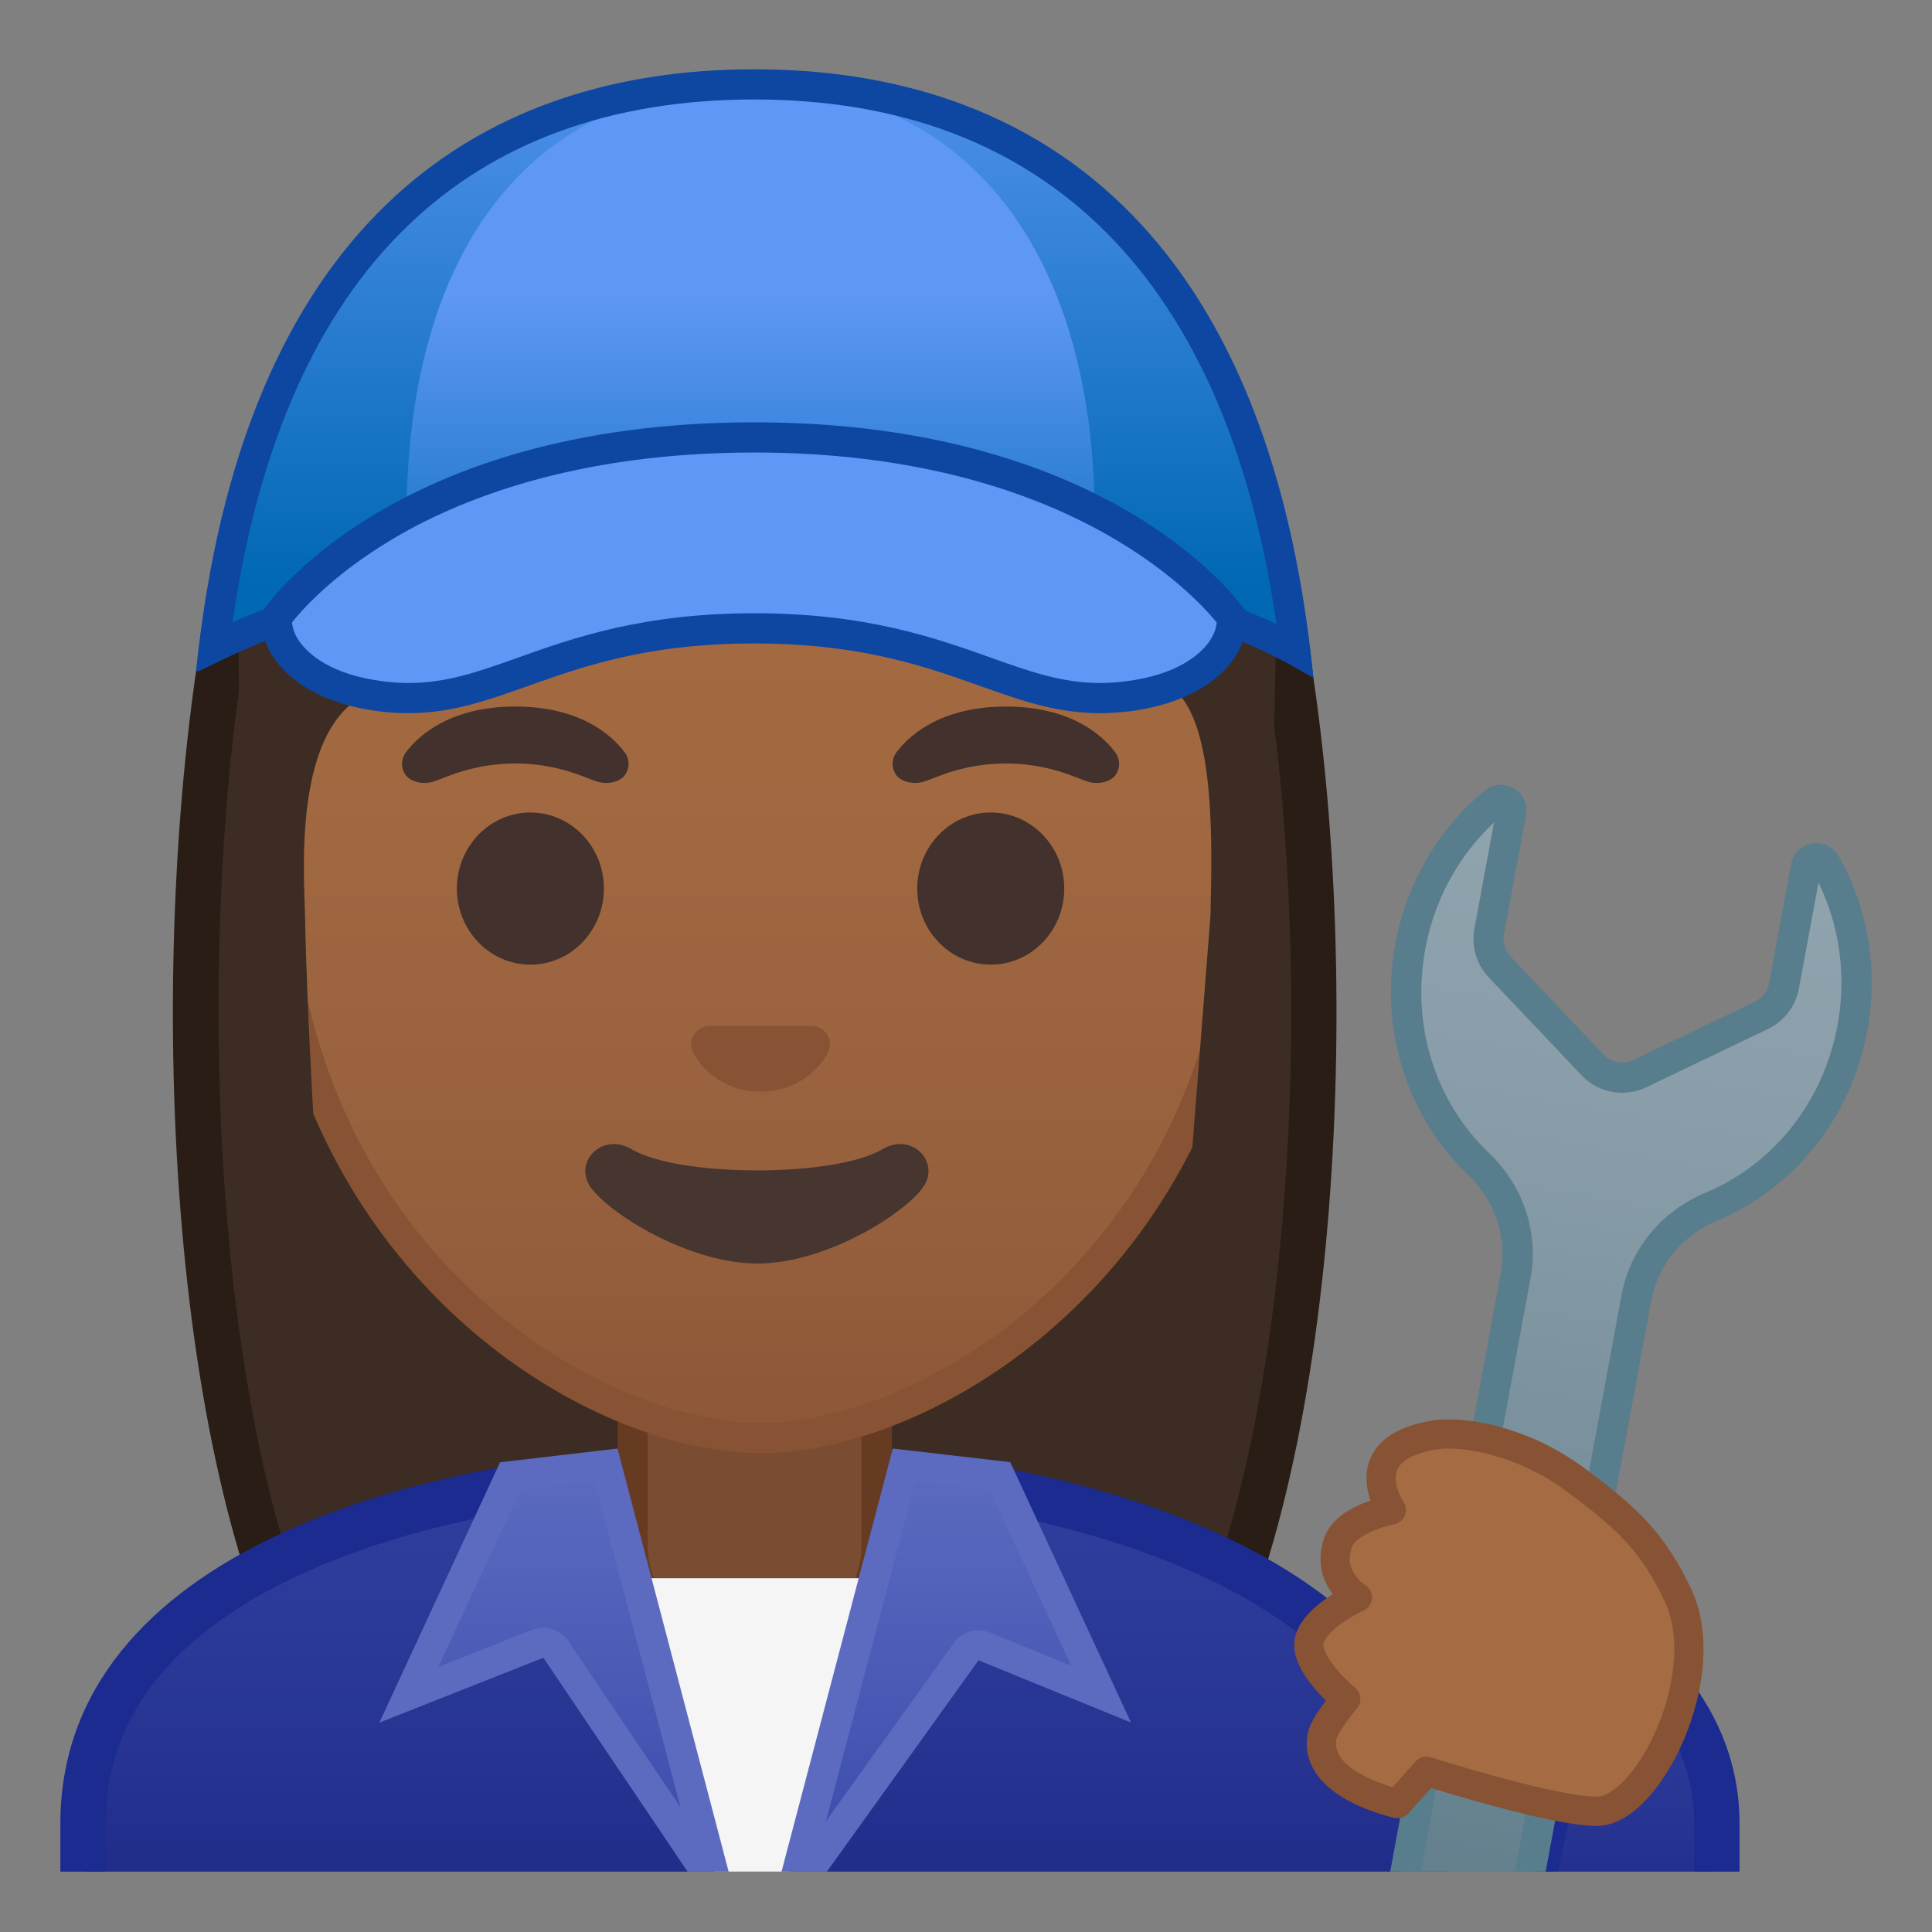 <svg viewBox="0 0 128 128" xmlns="http://www.w3.org/2000/svg" xmlns:xlink="http://www.w3.org/1999/xlink">
  <rect x="0" y="0" width="128" height="128" fill="#808080" stroke="none"/>
  <g>
    <defs>
      <rect id="SVGID_1_" height="120" width="120" x="4" y="4"/>
    </defs>
    <clipPath id="SVGID_2_">
      <use overflow="visible" xlink:href="#SVGID_1_"/>
    </clipPath>
    <g id="XMLID_13_" clip-path="url(#SVGID_2_)">
      <path d="M49.17,109.53c-4,0-7.26-3.22-7.26-7.17v-8.98h16.16v8.98c0,3.95-3.25,7.17-7.26,7.17H49.17z" fill="#E59600"/>
      <path d="M57.08,94.37v7.98c0,3.4-2.81,6.17-6.26,6.17h-1.65c-3.45,0-6.26-2.77-6.26-6.17v-7.98H50H57.08 M59.08,92.37H50h-9.08v9.98c0,4.51,3.7,8.17,8.26,8.17h1.65c4.56,0,8.26-3.66,8.26-8.17V92.37L59.08,92.37z" fill="#D18100"/>
    </g>
    <g clip-path="url(#SVGID_2_)">
      <radialGradient id="SVGID_3_" cx="11.502" cy="-130.392" gradientTransform="matrix(0.826 0 0 0.826 40.697 101.287)" gradientUnits="userSpaceOnUse" r="57.168">
        <stop offset="0" style="stop-color:#554138"/>
        <stop offset="1" style="stop-color:#3C2C23"/>
      </radialGradient>
      <path d="M33.02,119.76c0,0-6.8-0.35-10.21-5.09c-7.55-10.48-12.73-39.56-8.33-70.07 c0.06-0.34,8.27-37.8,34.91-37.8c13.4,0,23.47,6.04,29.94,17.95c4.67,8.59,5.89,17.54,6.16,20.08l0.02,0.2 c3.44,23.15,1.24,56.36-8.33,69.65c-3.33,4.62-9.8,5.06-10.25,5.09L50,119.73L33.02,119.76z" fill="url(#SVGID_3_)"/>
      <path d="M49.39,8.3c12.8,0,22.44,5.77,28.63,17.16c4.54,8.35,5.73,17.05,5.98,19.52 c0.01,0.14,0.03,0.23,0.03,0.26c1.75,11.75,2,25.71,0.68,38.32c-1.42,13.63-4.53,24.36-8.75,30.23 c-2.84,3.94-8.55,4.43-9.08,4.46l-16.9-0.03l-16.88,0.03c-0.58-0.04-6.25-0.54-9.08-4.46c-9.26-12.85-11.39-45.75-8.07-68.9 c0.14-0.63,2.32-10.03,7.69-19.14C30.47,14.17,39.13,8.3,49.39,8.3 M49.39,5.3C21.67,5.3,13.09,43.79,13,44.39 c-3.5,24.28-1.23,57.51,8.59,71.16c3.9,5.41,11.43,5.71,11.43,5.71L50,121.23l16.97,0.03c0,0,7.53-0.3,11.43-5.71 C88.23,101.9,90.5,68.33,87,44.8C86.91,44.21,83.83,5.3,49.39,5.3L49.39,5.3z" fill="#291D15"/>
    </g>
    <g clip-path="url(#SVGID_2_)">
      <g>
        <defs>
          <rect id="SVGID_4_" height="120" width="120" x="4" y="4"/>
        </defs>
        <clipPath id="SVGID_5_">
          <use overflow="visible" xlink:href="#SVGID_4_"/>
        </clipPath>
        <g id="XMLID_10_" clip-path="url(#SVGID_5_)">
          <linearGradient id="SVGID_6_" gradientUnits="userSpaceOnUse" x1="50" x2="50" y1="97.258" y2="136.074">
            <stop offset="3.247793e-03" style="stop-color:#303F9F"/>
            <stop offset="0.472" style="stop-color:#273492"/>
            <stop offset="1" style="stop-color:#1A237E"/>
          </linearGradient>
          <path d="M5.5,136.07v-15.26c0-7.61,4.6-13.6,13.68-17.83c7.92-3.68,18.86-5.72,30.82-5.73h0.12 c22.05,0,44.38,8.09,44.38,23.56v15.26H5.5z" fill="url(#SVGID_6_)"/>
          <path d="M50.12,98.76c11.32,0,22.3,2.17,30.13,5.95c5.82,2.81,12.75,7.88,12.75,16.11v13.76H7v-13.76 c0-6.97,4.31-12.51,12.81-16.46c7.72-3.59,18.44-5.58,30.19-5.59L50.12,98.76 M50.12,95.76c-0.04,0-0.08,0-0.12,0 c-22.55,0.03-46,7.28-46,25.06v16.76h92v-16.76C96,104.06,72.77,95.76,50.12,95.76L50.12,95.76z" fill="#1B2B8F"/>
        </g>
        <g id="XMLID_6_" clip-path="url(#SVGID_5_)">
          <path d="M49.17,109.53c-4,0-7.26-3.22-7.26-7.17v-8.98h16.16v8.98c0,3.95-3.25,7.17-7.26,7.17H49.17z" fill="#7A4C32"/>
          <path d="M57.08,94.37v7.98c0,3.4-2.81,6.17-6.26,6.17h-1.65c-3.45,0-6.26-2.77-6.26-6.17v-7.98H50H57.08 M59.08,92.37H50h-9.08v9.98c0,4.51,3.7,8.17,8.26,8.17h1.65c4.56,0,8.26-3.66,8.26-8.17V92.37L59.08,92.37z" fill="#663B22"/>
        </g>
        <g clip-path="url(#SVGID_5_)">
          <polygon fill="#F5F5F5" points="39.44,104.56 59.33,104.56 50.01,130.61 "/>
          <g>
            <linearGradient id="SVGID_7_" gradientUnits="userSpaceOnUse" x1="37.317" x2="37.317" y1="97.061" y2="125.167">
              <stop offset="0" style="stop-color:#5C6BC0"/>
              <stop offset="1" style="stop-color:#3949AB"/>
            </linearGradient>
            <path d="M36.83,109.27c-0.19-0.28-0.5-0.44-0.83-0.44c-0.12,0-0.25,0.02-0.37,0.07l-8.55,3.37 L33.8,97.8l6.36-0.74l7.39,28.11L36.83,109.27z" fill="url(#SVGID_7_)"/>
            <path d="M39.41,98.16l5.67,21.57l-7.43-11.01c-0.38-0.56-1.01-0.88-1.66-0.88c-0.25,0-0.49,0.05-0.73,0.14 l-6.22,2.46l5.42-11.7L39.41,98.16 M40.91,95.97l-7.78,0.91l-8,17.25L36,109.83l14.01,20.78L40.91,95.97L40.91,95.97z" fill="#5C6BC0"/>
          </g>
          <g>
            <linearGradient id="SVGID_8_" gradientTransform="matrix(-1 0 0 1 -200.195 0)" gradientUnits="userSpaceOnUse" x1="-262.863" x2="-262.863" y1="97.061" y2="125.63">
              <stop offset="0" style="stop-color:#5C6BC0"/>
              <stop offset="1" style="stop-color:#3949AB"/>
            </linearGradient>
            <path d="M59.9,97.06l6.36,0.74l6.69,14.43l-7.74-3.16c-0.12-0.05-0.25-0.07-0.38-0.07 c-0.31,0-0.62,0.15-0.81,0.42l-11.64,16.21L59.9,97.06z" fill="url(#SVGID_8_)"/>
            <path d="M60.64,98.16l4.94,0.58l5.39,11.62l-5.38-2.2c-0.25-0.1-0.5-0.15-0.76-0.15 c-0.63,0-1.24,0.3-1.63,0.83l-8.48,11.82L60.64,98.16 M59.15,95.97l-9.11,34.64L64.83,110l10.1,4.12l-8-17.25L59.15,95.97 L59.15,95.97z" fill="#5C6BC0"/>
          </g>
        </g>
        <g id="XMLID_3_" clip-path="url(#SVGID_5_)">
          <linearGradient id="SVGID_9_" gradientUnits="userSpaceOnUse" x1="106.464" x2="106.464" y1="107.073" y2="136.06">
            <stop offset="3.247793e-03" style="stop-color:#303F9F"/>
            <stop offset="0.472" style="stop-color:#273492"/>
            <stop offset="1" style="stop-color:#1A237E"/>
          </linearGradient>
          <path d="M99.18,136.06l6.05-28.99c5.65,3.84,8.52,8.45,8.52,13.73v15.26H99.18z" fill="url(#SVGID_9_)"/>
          <path d="M106.22,109.67c4,3.24,6.03,6.98,6.03,11.13v13.76h-11.23L106.22,109.67 M104.21,104.65l-6.88,32.91 h17.92V120.8C115.25,114.05,110.98,108.66,104.21,104.65L104.21,104.65z" fill="#1B2B8F"/>
        </g>
        <g clip-path="url(#SVGID_5_)">
          <defs>
            <path id="XMLID_2_" d="M-2,120.8v16.76h104V120.8c0-16.79-26.35-25.09-52-25.06C24.51,95.77-2,103.02-2,120.8z"/>
          </defs>
          <clipPath id="XMLID_4_">
            <use overflow="visible" xlink:href="#XMLID_2_"/>
          </clipPath>
        </g>
        <g clip-path="url(#SVGID_5_)">
          <g>
            <linearGradient id="SVGID_10_" gradientTransform="matrix(0.996 0.09 -0.09 0.996 6.887 20.067)" gradientUnits="userSpaceOnUse" x1="105.798" x2="99.129" y1="25.651" y2="100.745">
              <stop offset="0" style="stop-color:#90A4AE"/>
              <stop offset="0.267" style="stop-color:#889DA8"/>
              <stop offset="0.584" style="stop-color:#78909C"/>
              <stop offset="1" style="stop-color:#607D8B"/>
            </linearGradient>
            <path d="M96.56,131.79c-0.38,0-0.77-0.06-1.14-0.17c-1.97-0.58-3.21-2.72-2.81-4.88l7.8-42.23 c0.5-2.7-0.42-5.46-2.45-7.39c-3.83-3.64-5.52-9.04-4.53-14.42c0.7-3.76,2.66-7.15,5.54-9.53c0.14-0.12,0.29-0.17,0.45-0.17 c0.21,0,0.42,0.1,0.56,0.26c0.13,0.15,0.17,0.34,0.13,0.56l-1.46,7.9c-0.16,0.84,0.1,1.72,0.69,2.34l6.16,6.5 c0.51,0.53,1.22,0.84,1.95,0.84c0.4,0,0.8-0.09,1.16-0.26l8.08-3.87c0.77-0.37,1.33-1.09,1.49-1.94l1.46-7.9 c0.08-0.42,0.42-0.56,0.68-0.56c0.15,0,0.44,0.05,0.62,0.37c1.83,3.26,2.46,7.12,1.77,10.88c-1,5.39-4.5,9.82-9.38,11.85 c-2.59,1.08-4.43,3.33-4.93,6.03l-7.85,42.46C100.2,130.39,98.52,131.79,96.56,131.79C96.56,131.79,96.56,131.79,96.56,131.79 z" fill="url(#SVGID_10_)"/>
            <path d="M98.98,54.5l-1.3,7.04c-0.21,1.16,0.14,2.36,0.95,3.21l6.16,6.5c0.69,0.73,1.67,1.15,2.68,1.15 c0.55,0,1.1-0.13,1.59-0.36l8.08-3.87c1.06-0.51,1.82-1.5,2.04-2.66l1.3-7.04c1.41,2.89,1.86,6.22,1.26,9.46 c-0.93,5.05-4.22,9.21-8.78,11.11c-2.9,1.21-4.97,3.74-5.53,6.77l-7.85,42.46c-0.27,1.45-1.54,2.51-3.02,2.51 c-0.29,0-0.58-0.04-0.86-0.12c-1.49-0.43-2.41-2.07-2.1-3.73l7.8-42.23c0.56-3.03-0.47-6.13-2.74-8.3 c-3.58-3.41-5.17-8.46-4.23-13.52C95.02,59.64,96.62,56.69,98.98,54.5 M99.43,52c-0.37,0-0.75,0.12-1.09,0.4 c-2.95,2.45-5.12,5.97-5.89,10.12c-1.09,5.9,0.91,11.61,4.82,15.33c1.76,1.68,2.6,4.1,2.16,6.49l-7.8,42.23 c-0.48,2.6,0.98,5.28,3.51,6.02c0.48,0.14,0.96,0.2,1.42,0.2c2.39,0,4.54-1.71,4.99-4.15l7.85-42.46 c0.44-2.39,2.09-4.35,4.33-5.29c4.98-2.08,8.89-6.69,9.98-12.59c0.77-4.15,0-8.22-1.88-11.56c-0.34-0.6-0.92-0.88-1.49-0.88 c-0.76,0-1.5,0.49-1.67,1.38l-1.46,7.9c-0.1,0.53-0.45,0.99-0.93,1.22l-8.08,3.87c-0.23,0.11-0.48,0.17-0.73,0.17 c-0.45,0-0.9-0.18-1.23-0.53l-6.16-6.5c-0.37-0.39-0.53-0.94-0.44-1.47l1.46-7.9C101.31,52.86,100.41,52,99.43,52L99.43,52z" fill="#587D8C"/>
          </g>
        </g>
        <path clip-path="url(#SVGID_5_)" d=" M94.51,117.35l-1.92,2.14c0,0-5.66-1.21-4.99-4.49c0.16-0.78,1.56-2.44,1.56-2.44s-2.85-2.35-2.4-3.94 c0.45-1.57,3.17-2.79,3.17-2.79s-2.11-1.26-1.28-3.63c0.57-1.62,3.53-2.16,3.53-2.16s-2.76-4.05,2.85-4.97 c1.77-0.29,5.74,0.3,9.3,2.93s5.19,4.21,6.83,7.67c2.5,5.25-1.92,14.25-5.31,14.33C103.02,120.06,94.51,117.35,94.51,117.35z" fill="#A56C43" stroke="#875334" stroke-linecap="round" stroke-linejoin="round" stroke-miterlimit="10" stroke-width="1.937"/>
      </g>
    </g>
    <g clip-path="url(#SVGID_2_)">
      <g>
        <g>
          <g>
            <linearGradient id="SVGID_11_" gradientUnits="userSpaceOnUse" x1="50.39" x2="50.39" y1="95.27" y2="17.04">
              <stop offset="0" style="stop-color:#8D5738"/>
              <stop offset="0.216" style="stop-color:#97603D"/>
              <stop offset="0.573" style="stop-color:#A26941"/>
              <stop offset="1" style="stop-color:#A56C43"/>
            </linearGradient>
            <path d="M50.39,95.27c-2.3,0-4.91-0.5-7.56-1.43C31.49,89.83,18.26,77.5,18.26,55.95 c0-28.72,17.31-38.91,32.13-38.91c14.82,0,32.13,10.19,32.13,38.91c0,21.58-13.26,33.9-24.61,37.9 C55.28,94.78,52.68,95.27,50.39,95.27z" fill="url(#SVGID_11_)"/>
            <path d="M50.39,18.04L50.39,18.04c8.41,0,16.06,3.25,21.55,9.15c6.27,6.73,9.58,16.68,9.58,28.77 c0,21.06-12.9,33.07-23.94,36.96c-2.53,0.89-5.01,1.36-7.19,1.36c-2.19,0-4.69-0.48-7.23-1.38 c-11.03-3.9-23.9-15.92-23.9-36.94c0-12.09,3.31-22.03,9.58-28.77C34.33,21.29,41.98,18.04,50.39,18.04 M50.39,16.04 L50.39,16.04L50.39,16.04c-17.2,0-33.13,12.79-33.13,39.91c0,21.79,13.49,34.67,25.23,38.83c2.8,0.99,5.5,1.49,7.9,1.49 c2.38,0,5.07-0.49,7.85-1.47C70,90.66,83.52,77.77,83.52,55.95C83.52,28.83,67.59,16.04,50.39,16.04L50.39,16.04z" fill="#875334"/>
          </g>
          <g>
            <path d="M54.2,68.05c-0.1-0.04-0.21-0.07-0.32-0.08H46.9c-0.11,0.01-0.21,0.04-0.32,0.08 c-0.63,0.26-0.98,0.91-0.68,1.61c0.3,0.7,1.69,2.66,4.49,2.66c2.8,0,4.19-1.96,4.49-2.66C55.18,68.97,54.84,68.31,54.2,68.05z " fill="#875334"/>
            <g>
              <ellipse cx="35.14" cy="58.87" fill="#42312C" rx="4.87" ry="5.04"/>
              <ellipse cx="65.64" cy="58.87" fill="#42312C" rx="4.87" ry="5.04"/>
              <path d="M41.37,49.82c-0.93-1.23-3.07-3.01-7.23-3.01s-6.31,1.79-7.23,3.01c-0.41,0.54-0.31,1.17-0.02,1.55 c0.26,0.35,1.04,0.68,1.9,0.39c0.86-0.29,2.54-1.16,5.35-1.18c2.81,0.02,4.49,0.89,5.35,1.18c0.86,0.29,1.64-0.03,1.9-0.39 C41.68,50.99,41.78,50.36,41.37,49.82z" fill="#42312C"/>
              <path d="M73.87,49.82c-0.93-1.23-3.07-3.01-7.23-3.01s-6.31,1.79-7.23,3.01c-0.41,0.54-0.31,1.17-0.02,1.55 c0.26,0.35,1.04,0.68,1.9,0.39c0.86-0.29,2.54-1.16,5.35-1.18c2.81,0.02,4.49,0.89,5.35,1.18c0.86,0.29,1.64-0.03,1.9-0.39 C74.18,50.99,74.28,50.36,73.87,49.82z" fill="#42312C"/>
            </g>
            <path d="M58.46,76.14c-3.15,1.87-13.46,1.87-16.61,0c-1.81-1.07-3.65,0.57-2.9,2.21 c0.74,1.61,6.37,5.36,11.23,5.36s10.42-3.75,11.16-5.36C62.09,76.71,60.26,75.06,58.46,76.14z" fill="#473530"/>
          </g>
        </g>
        <g>
          <defs>
            <path id="SVGID_12_" d="M16.37,88.85L15.75,39c0-16.95,14.66-31.83,31.61-31.83h4.93c16.95,0,32.33,14.51,32.33,31.46 l-1.07,49.96L16.37,88.85z"/>
          </defs>
          <clipPath id="SVGID_13_">
            <use overflow="visible" xlink:href="#SVGID_12_"/>
          </clipPath>
          <g clip-path="url(#SVGID_13_)">
            <radialGradient id="SVGID_14_" cx="15.601" cy="-123.134" gradientTransform="matrix(0.796 0 0 0.796 37.541 97.597)" gradientUnits="userSpaceOnUse" r="48.206">
              <stop offset="0" style="stop-color:#554138"/>
              <stop offset="1" style="stop-color:#3C2C23"/>
            </radialGradient>
            <path d="M87.85,42.65c0,0,1.02-35.57-37.81-35.57S12.07,42.65,12.07,42.65s0.33,45.48,3.2,51.39 s7.2,5.71,7.2,5.71s-2.03-26.54-2.26-39.04c-0.06-2.92-0.94-13.73,5.16-15.09c22.36-5.02,35.01-16.89,35.01-16.89 c3.29,7.19,13.58,14.19,17.27,16.86c3.03,2.19,2.61,11.2,2.55,15.03l-3.05,39.06c0,0,4.68,0.37,7.65-5.64 C87.76,88.02,87.85,42.65,87.85,42.65z" fill="url(#SVGID_14_)"/>
          </g>
        </g>
      </g>
    </g>
    <g clip-path="url(#SVGID_2_)">
      <g>
        <linearGradient id="SVGID_15_" gradientUnits="userSpaceOnUse" x1="50" x2="50" y1="38.879" y2="-1.338">
          <stop offset="0" style="stop-color:#0068B5"/>
          <stop offset="0.807" style="stop-color:#4C8EEA"/>
          <stop offset="1" style="stop-color:#5E97F6"/>
        </linearGradient>
        <path d="M49.73,4.59C67.67,4.59,84.14,16.25,87,44.8c0,0-9.75-8.02-36.77-8.02 c-29.25,0-37.33,8.53-37.23,7.6c3.12-28.52,19.59-39.8,37.23-39.8H49.73z" fill="url(#SVGID_15_)"/>
        <linearGradient id="SVGID_16_" gradientUnits="userSpaceOnUse" x1="49.731" x2="49.731" y1="45.463" y2="19.707">
          <stop offset="0" style="stop-color:#0068B5"/>
          <stop offset="1" style="stop-color:#5E97F6"/>
        </linearGradient>
        <path d="M26.93,34.45c0-18.74,8.97-28.81,22.8-28.81s22.8,10.47,22.8,28.81 c0,14.9-10.77,3.17-22.8,3.17S26.93,49.36,26.93,34.45z" fill="url(#SVGID_16_)"/>
        <g>
          <g opacity="0.5">
            <path d="M50.23,4.59h-0.5c0.08,0,0.16,0,0.25,0C50.06,4.59,50.14,4.59,50.23,4.59L50.23,4.59z" fill="#072D83"/>
          </g>
          <path d="M49.98,6.59c19.41,0,31.31,12,34.59,34.76c-8.12-3.8-19.65-5.73-34.34-5.73 c-14.45,0-26.15,1.88-34.82,5.59c1.67-11.59,5.55-20.4,11.56-26.21C32.74,9.42,40.48,6.59,49.98,6.59 M49.98,4.59 C31.22,4.59,16,15.25,13,44.39c-0.01,0.05,0.02,0.08,0.07,0.08c0.85,0,9.79-6.85,37.16-6.85c27.8,0,36.14,7.23,36.74,7.23 c0.03,0,0.04-0.01,0.03-0.04C84.08,15.36,68.74,4.59,49.98,4.59L49.98,4.59z" fill="#0D47A1"/>
        </g>
        <path d="M50.09,28.48c-21.77,0-32.21,11.89-32.21,11.89c-0.02,1.97,2.2,5.52,7.25,6.33 c6.95,1.12,11.44-4.5,24.85-4.5c0.03,0,0.05,0,0.07,0v-0.03l0.04,0.03c0.03,0,0.05,0,0.07,0c13.41,0,17.89,5.61,24.85,4.5 c5.05-0.81,6.89-3.85,6.87-5.81C81.87,40.89,72.12,28.48,50.09,28.48z" fill="#5E97F6"/>
        <path d="M49.97,29.98c20.36,0,29.02,9.27,30.64,11.26c-0.03,0.42-0.22,0.89-0.54,1.33 c-0.57,0.77-2.04,2.14-5.5,2.57c-0.58,0.07-1.13,0.11-1.68,0.11c-2.52,0-4.61-0.74-7.25-1.68 c-3.68-1.31-8.26-2.94-15.66-2.94c-7.4,0-11.98,1.63-15.66,2.94c-2.64,0.94-4.73,1.68-7.25,1.68 c-0.55,0-1.11-0.04-1.68-0.11c-3.47-0.44-4.93-1.8-5.5-2.57c-0.33-0.44-0.51-0.91-0.54-1.34c0.7-0.88,2.74-3.16,6.5-5.42 C30.25,33.15,38.03,29.98,49.97,29.98 M49.97,27.98c-24.31,0-32.59,12.52-32.59,12.52c-0.45,2.46,1.83,5.88,7.74,6.63 c0.67,0.08,1.32,0.12,1.93,0.12c6.74,0,10.63-4.62,22.91-4.62c12.28,0,16.17,4.62,22.91,4.62c0.62,0,1.26-0.04,1.93-0.12 c5.92-0.74,8.19-4.17,7.74-6.63C82.56,40.5,74.17,27.98,49.97,27.98L49.97,27.98z" fill="#0D47A1"/>
      </g>
    </g>
  </g>
</svg>